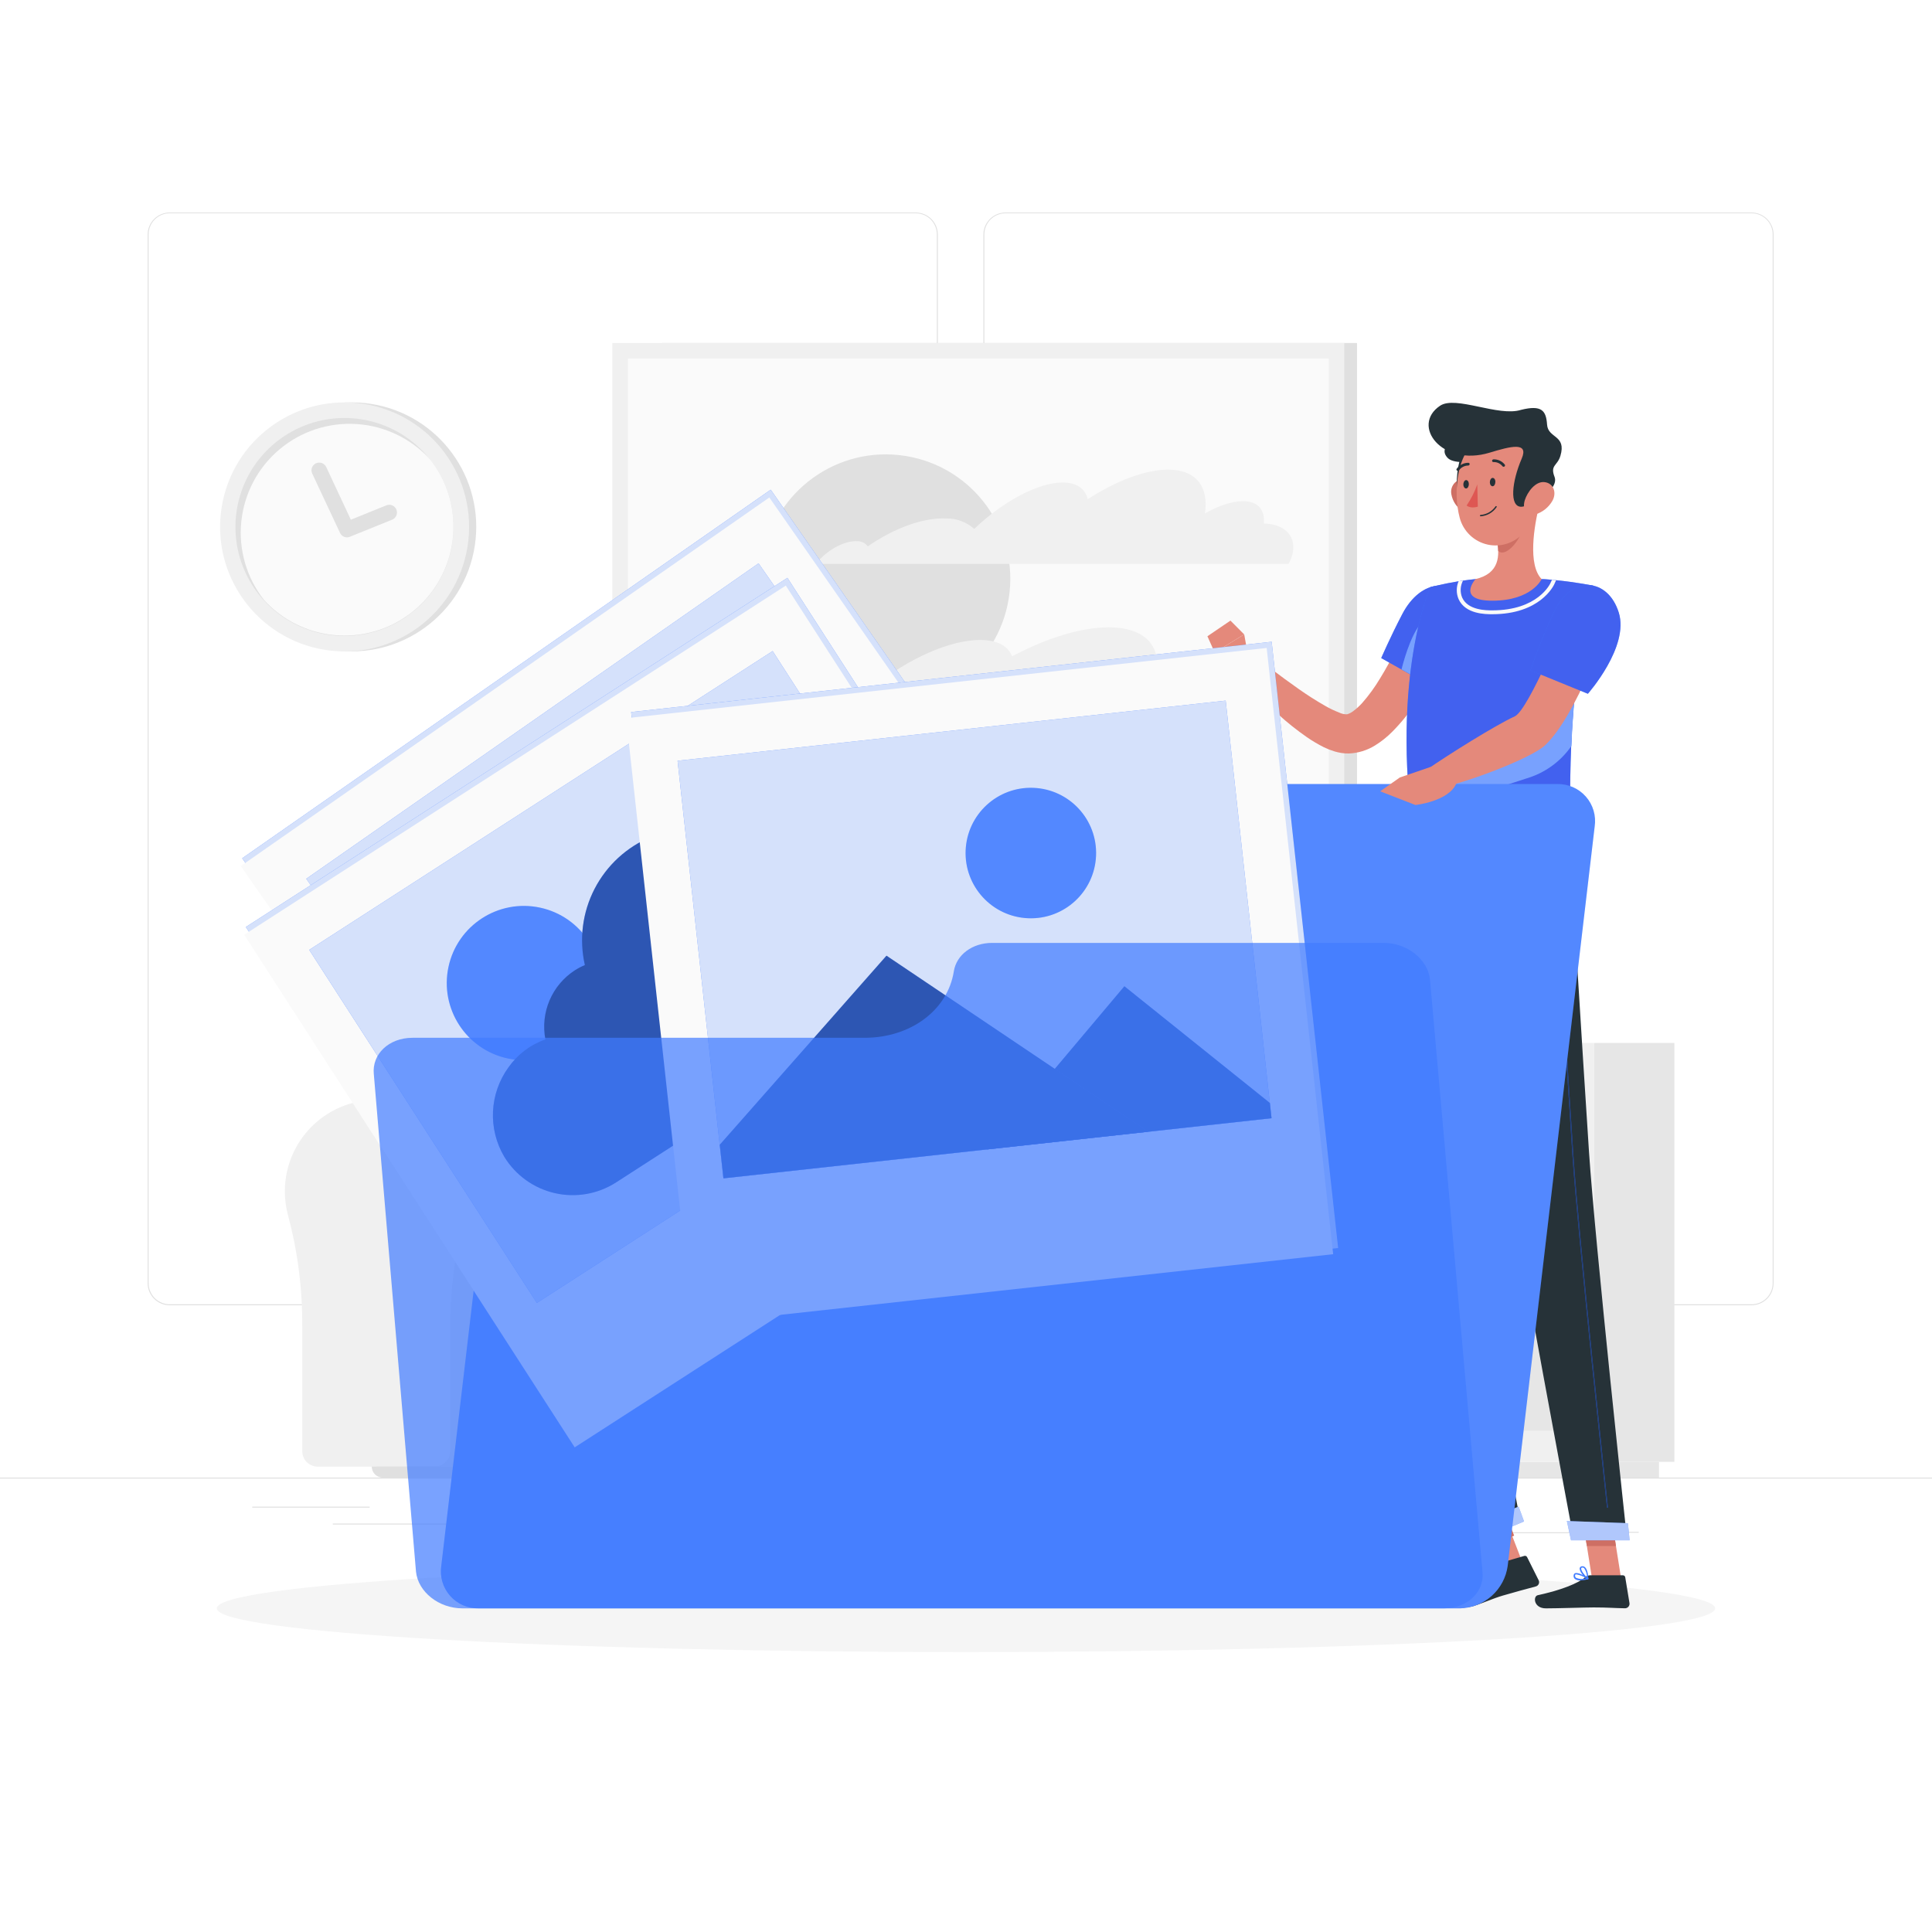 <svg width="350" height="350" viewBox="0 0 350 350" fill="none" xmlns="http://www.w3.org/2000/svg">
<path d="M350 267.68H0V267.855H350V267.68Z" fill="#E0E0E0"/>
<path d="M296.877 277.502H289.45V277.677H296.877V277.502Z" fill="#E0E0E0"/>
<path d="M284.312 277.586H254.107V277.761H284.312V277.586Z" fill="#E0E0E0"/>
<path d="M216.769 275.92H165.795V276.095H216.769V275.92Z" fill="#E0E0E0"/>
<path d="M136.472 278.957H120.295V279.132H136.472V278.957Z" fill="#E0E0E0"/>
<path d="M82.565 276.004H60.291V276.179H82.565V276.004Z" fill="#E0E0E0"/>
<path d="M107.268 276.004H86.45V276.179H107.268V276.004Z" fill="#E0E0E0"/>
<path d="M66.962 272.943H45.703V273.118H66.962V272.943Z" fill="#E0E0E0"/>
<path d="M165.9 236.46H30.737C29.678 236.458 28.663 236.036 27.915 235.287C27.167 234.537 26.747 233.522 26.747 232.463V42.462C26.756 41.409 27.18 40.403 27.928 39.661C28.675 38.919 29.684 38.502 30.737 38.5H165.9C166.96 38.5 167.977 38.921 168.726 39.671C169.476 40.42 169.897 41.437 169.897 42.497V232.463C169.897 233.523 169.476 234.54 168.726 235.289C167.977 236.039 166.96 236.46 165.9 236.46ZM30.737 38.64C29.725 38.642 28.754 39.045 28.039 39.762C27.324 40.478 26.922 41.45 26.922 42.462V232.463C26.922 233.475 27.324 234.447 28.039 235.163C28.754 235.88 29.725 236.283 30.737 236.285H165.9C166.913 236.283 167.884 235.88 168.601 235.164C169.317 234.447 169.72 233.476 169.722 232.463V42.462C169.72 41.449 169.317 40.478 168.601 39.761C167.884 39.045 166.913 38.642 165.9 38.64H30.737Z" fill="#E0E0E0"/>
<path d="M317.317 236.46H182.147C181.087 236.458 180.072 236.036 179.323 235.287C178.573 234.538 178.152 233.522 178.15 232.463V42.462C178.161 41.409 178.587 40.402 179.335 39.66C180.083 38.919 181.093 38.502 182.147 38.5H317.317C318.368 38.504 319.376 38.922 320.122 39.663C320.867 40.405 321.291 41.41 321.3 42.462V232.463C321.3 233.521 320.881 234.535 320.134 235.284C319.388 236.034 318.375 236.456 317.317 236.46ZM182.147 38.64C181.134 38.642 180.163 39.045 179.446 39.761C178.73 40.478 178.327 41.449 178.325 42.462V232.463C178.327 233.476 178.73 234.447 179.446 235.164C180.163 235.88 181.134 236.283 182.147 236.285H317.317C318.33 236.283 319.301 235.88 320.017 235.164C320.734 234.447 321.137 233.476 321.139 232.463V42.462C321.137 41.449 320.734 40.478 320.017 39.761C319.301 39.045 318.33 38.642 317.317 38.64H182.147Z" fill="#E0E0E0"/>
<path d="M124.831 199.227C125.216 199.227 125.601 199.227 125.993 199.262C128.432 199.434 130.803 200.143 132.935 201.34C135.068 202.536 136.909 204.189 138.328 206.181C139.746 208.173 140.706 210.454 141.139 212.86C141.572 215.267 141.468 217.739 140.833 220.101C139.025 227.152 138.151 234.41 138.236 241.689V262.885C138.236 263.627 137.941 264.339 137.416 264.864C136.891 265.39 136.178 265.685 135.436 265.685H68.173V199.227H124.831Z" fill="#E6E6E6"/>
<path d="M51.604 215.797C51.606 213.438 52.112 211.108 53.087 208.96C54.062 206.813 55.484 204.899 57.258 203.345C59.033 201.792 61.118 200.635 63.376 199.952C65.633 199.269 68.01 199.076 70.348 199.386C72.686 199.695 74.93 200.5 76.932 201.747C78.934 202.993 80.647 204.653 81.956 206.615C83.265 208.576 84.14 210.795 84.522 213.122C84.905 215.449 84.787 217.831 84.175 220.109C82.367 227.16 81.494 234.418 81.578 241.697V262.893C81.578 263.635 81.283 264.347 80.758 264.872C80.233 265.398 79.521 265.693 78.778 265.693H57.554C56.812 265.693 56.099 265.398 55.574 264.872C55.049 264.347 54.754 263.635 54.754 262.893V240.451C54.815 233.625 53.954 226.822 52.192 220.228C51.797 218.784 51.599 217.293 51.604 215.797Z" fill="#F0F0F0"/>
<path d="M91.007 265.672H176.078V225.331H91.007V265.672Z" fill="#E6E6E6"/>
<path d="M225.988 234.451H120.477V189.553C120.477 186.226 121.798 183.036 124.151 180.683C126.503 178.331 129.694 177.009 133.021 177.009H213.465C216.788 177.015 219.973 178.339 222.321 180.691C224.669 183.042 225.988 186.23 225.988 189.553V234.451Z" fill="#E0E0E0"/>
<path d="M210.196 234.451H104.692V188.951C104.692 185.786 105.949 182.75 108.187 180.512C110.426 178.274 113.461 177.016 116.627 177.016H198.261C201.426 177.016 204.462 178.274 206.7 180.512C208.938 182.75 210.196 185.786 210.196 188.951V234.451Z" fill="#F0F0F0"/>
<path d="M172.123 238.07H91.784C90.819 238.07 89.893 237.687 89.21 237.004C88.528 236.322 88.144 235.396 88.144 234.43V225.281C88.144 224.316 88.528 223.39 89.21 222.707C89.893 222.025 90.819 221.641 91.784 221.641H172.123C172.411 221.641 172.687 221.756 172.89 221.959C173.094 222.163 173.208 222.439 173.208 222.726V236.985C173.208 237.273 173.094 237.549 172.89 237.753C172.687 237.956 172.411 238.07 172.123 238.07Z" fill="#E0E0E0"/>
<path d="M231.938 199.227C232.323 199.227 232.715 199.227 233.107 199.262C235.546 199.434 237.917 200.143 240.05 201.34C242.182 202.536 244.024 204.189 245.442 206.181C246.86 208.173 247.82 210.454 248.254 212.86C248.687 215.267 248.582 217.739 247.947 220.101C246.133 227.151 245.257 234.409 245.343 241.689V262.885C245.343 263.627 245.048 264.339 244.523 264.864C243.998 265.39 243.286 265.685 242.543 265.685H175.287V199.227H231.938Z" fill="#E6E6E6"/>
<path d="M158.711 215.795C158.736 211.509 160.421 207.4 163.411 204.329C166.401 201.258 170.464 199.465 174.747 199.325C179.031 199.186 183.202 200.711 186.386 203.581C189.569 206.451 191.517 210.442 191.821 214.717C191.938 216.531 191.758 218.351 191.289 220.107C189.481 227.158 188.608 234.416 188.692 241.695V262.891C188.692 263.634 188.397 264.346 187.872 264.871C187.347 265.396 186.635 265.691 185.892 265.691H164.661C163.919 265.691 163.206 265.396 162.681 264.871C162.156 264.346 161.861 263.634 161.861 262.891V240.449C161.923 233.623 161.059 226.82 159.292 220.226C158.899 218.782 158.704 217.292 158.711 215.795Z" fill="#F0F0F0"/>
<path d="M69.356 267.688H230.755C231.02 267.689 231.283 267.637 231.528 267.536C231.774 267.436 231.997 267.287 232.185 267.1C232.373 266.913 232.522 266.69 232.624 266.445C232.725 266.2 232.778 265.937 232.778 265.672H67.34C67.34 266.207 67.552 266.719 67.93 267.097C68.308 267.475 68.821 267.688 69.356 267.688Z" fill="#E0E0E0"/>
<path d="M288.813 264.824H303.331V188.937H288.813V264.824Z" fill="#E6E6E6"/>
<path d="M237.265 267.68H300.545V264.831H237.265V267.68Z" fill="#E6E6E6"/>
<path d="M288.813 188.938H234.479V264.825H288.813V188.938Z" fill="#F0F0F0"/>
<path d="M286.755 191.436H236.537V239.722H286.755V191.436Z" fill="#E6E6E6"/>
<path d="M286.755 241.773H236.537V259.175H286.755V241.773Z" fill="#E6E6E6"/>
<path d="M247.128 191.436H236.537V239.722H247.128V191.436Z" fill="#E0E0E0"/>
<path d="M247.128 241.773H236.537V259.175H247.128V241.773Z" fill="#E0E0E0"/>
<path d="M119.945 153.461L245.833 153.461V62.139L119.945 62.139L119.945 153.461Z" fill="#E0E0E0"/>
<path d="M110.929 153.461L243.53 153.461V62.139L110.929 62.139V153.461Z" fill="#F0F0F0"/>
<path d="M240.723 150.647V64.953L113.75 64.953V150.647H240.723Z" fill="#FAFAFA"/>
<path d="M182.739 108.448C184.715 96.149 176.348 84.577 164.049 82.601C151.751 80.624 140.179 88.992 138.202 101.29C136.226 113.589 144.593 125.161 156.892 127.137C169.19 129.114 180.762 120.746 182.739 108.448Z" fill="#E0E0E0"/>
<path d="M123.347 130.9C125.398 128.31 129.514 126.315 132.559 126.441C133.008 126.424 133.456 126.498 133.877 126.656C134.298 126.815 134.682 127.056 135.009 127.365C140.567 124.145 146.965 122.171 152.25 122.388C154.938 122.493 157.024 123.158 158.466 124.243C164.437 119.385 172.046 115.934 177.569 115.934C180.705 115.934 182.651 117.054 183.344 118.909C189.469 115.647 195.762 113.645 200.844 113.645C208.936 113.645 211.561 118.734 208.25 125.888C209.58 127.239 215.95 129.122 215.698 131.376H122.997C123.109 131.201 123.2 131.04 123.347 130.9Z" fill="#F0F0F0"/>
<path d="M155.26 98.042C155.636 98.027 156.011 98.104 156.35 98.268C156.69 98.431 156.983 98.676 157.206 98.98C161.924 95.711 167.244 93.702 171.528 93.926C173.358 93.919 175.126 94.59 176.491 95.809C181.615 90.909 188.013 87.409 192.507 87.409C195.069 87.409 196.595 88.543 197.05 90.426C202.223 87.115 207.459 85.078 211.603 85.078C216.727 85.078 218.995 88.207 218.288 93.009C220.759 91.609 223.188 90.79 225.162 90.79C227.899 90.79 229.187 92.365 228.963 94.843C229.201 94.843 229.439 94.843 229.663 94.878C233.863 95.291 235.445 98.49 233.436 102.151H147.812C149.688 99.722 152.915 97.923 155.26 98.042Z" fill="#F0F0F0"/>
<path d="M86.016 98.859C87.9 86.546 79.446 75.037 67.133 73.153C54.82 71.269 43.311 79.723 41.427 92.036C39.542 104.348 47.997 115.857 60.31 117.742C72.623 119.626 84.132 111.172 86.016 98.859Z" fill="#E0E0E0"/>
<path d="M84.695 99.034C86.672 86.735 78.304 75.163 66.006 73.187C53.707 71.21 42.135 79.578 40.159 91.876C38.182 104.175 46.55 115.747 58.848 117.723C71.147 119.7 82.719 111.332 84.695 99.034Z" fill="#F0F0F0"/>
<path d="M82.145 95.438C82.152 100.105 80.506 104.624 77.498 108.193C74.491 111.762 70.316 114.15 65.715 114.934C61.115 115.718 56.385 114.847 52.365 112.476C48.345 110.105 45.295 106.386 43.756 101.98C42.217 97.574 42.288 92.765 43.956 88.407C45.625 84.048 48.784 80.422 52.872 78.17C56.96 75.919 61.714 75.188 66.29 76.108C70.865 77.028 74.967 79.539 77.868 83.195L77.924 83.258C80.664 86.726 82.151 91.018 82.145 95.438Z" fill="#E0E0E0"/>
<path d="M82.145 95.439C82.139 99.415 80.932 103.297 78.681 106.575C76.431 109.853 73.243 112.374 69.534 113.809C65.826 115.243 61.77 115.523 57.9 114.612C54.029 113.701 50.524 111.642 47.845 108.704C44.684 104.694 43.202 99.615 43.71 94.534C44.218 89.454 46.676 84.769 50.568 81.464C54.461 78.16 59.483 76.494 64.578 76.817C69.674 77.14 74.445 79.427 77.889 83.196L77.945 83.259C80.677 86.73 82.157 91.022 82.145 95.439Z" fill="#FAFAFA"/>
<path d="M62.853 97.349C62.589 97.346 62.332 97.269 62.11 97.126C61.889 96.984 61.712 96.782 61.6 96.543L56.574 85.82C56.492 85.653 56.444 85.471 56.432 85.285C56.421 85.1 56.447 84.913 56.508 84.738C56.57 84.562 56.666 84.401 56.791 84.263C56.915 84.124 57.066 84.013 57.235 83.934C57.403 83.855 57.586 83.81 57.771 83.802C57.957 83.794 58.143 83.824 58.317 83.888C58.492 83.953 58.651 84.052 58.787 84.179C58.923 84.307 59.032 84.46 59.108 84.629L63.56 94.15L69.993 91.546C70.337 91.406 70.723 91.409 71.065 91.555C71.407 91.7 71.677 91.975 71.816 92.319C71.956 92.663 71.952 93.049 71.807 93.391C71.662 93.733 71.387 94.003 71.043 94.142L63.378 97.243C63.211 97.312 63.033 97.348 62.853 97.349Z" fill="#E0E0E0"/>
<path d="M260.722 221.516C265.944 222.216 269.178 210.876 257.642 201.258C258.3 212.395 251.608 220.256 260.722 221.516Z" fill="#F0F0F0"/>
<path d="M264.012 228.689C271.593 223.376 266.406 204.819 242.956 206.163C253.099 219.799 250.803 237.95 264.012 228.689Z" fill="#F0F0F0"/>
<path d="M261.338 228.563C256.305 223.138 263.473 209.488 281.589 214.472C271.362 223.46 270.123 237.999 261.338 228.563Z" fill="#F0F0F0"/>
<path d="M253.54 239.722H269.115L270.291 229.369H252.364L253.54 239.722Z" fill="#E0E0E0"/>
<path d="M251.209 231.217H271.453V228.935H251.209V231.217Z" fill="#E0E0E0"/>
<path d="M175 299.291C249.958 299.291 310.723 295.744 310.723 291.367C310.723 286.991 249.958 283.443 175 283.443C100.042 283.443 39.277 286.991 39.277 291.367C39.277 295.744 100.042 299.291 175 299.291Z" fill="#F5F5F5"/>
<path d="M271.335 271.5L266.335 273.436L270.642 284.561L275.642 282.626L271.335 271.5Z" fill="#E4897B"/>
<path d="M293.685 285.986H288.414L286.475 273.785H291.746L293.685 285.986Z" fill="#E4897B"/>
<path d="M288.071 285.377H294C294.102 285.376 294.201 285.411 294.28 285.476C294.358 285.542 294.41 285.633 294.427 285.734L295.197 290.424C295.213 290.541 295.204 290.66 295.169 290.774C295.135 290.887 295.077 290.991 294.998 291.08C294.92 291.168 294.823 291.239 294.715 291.286C294.606 291.334 294.489 291.357 294.371 291.355C292.306 291.32 291.305 291.201 288.701 291.201C287.098 291.201 282.261 291.369 280.049 291.369C277.837 291.369 277.676 289.178 278.593 288.982C282.702 288.093 285.838 286.882 287.203 285.699C287.447 285.496 287.753 285.383 288.071 285.377Z" fill="#263238"/>
<path d="M270.529 283.5L276.129 281.869C276.227 281.837 276.333 281.841 276.429 281.881C276.524 281.921 276.601 281.994 276.647 282.086L278.747 286.286C278.797 286.393 278.823 286.509 278.823 286.627C278.823 286.744 278.797 286.86 278.747 286.967C278.696 287.073 278.623 287.167 278.533 287.242C278.442 287.317 278.336 287.37 278.222 287.399C276.192 287.952 274.82 288.302 272.279 289.044C270.515 289.555 268.73 290.388 266.987 290.941C265.79 291.326 262.962 291.34 261.499 291.34C259.336 291.34 258.853 289.058 259.777 288.953C262.122 288.687 262.444 288.813 263.739 288.162C265.854 287.233 267.772 285.908 269.388 284.256C269.696 283.91 270.09 283.649 270.529 283.5Z" fill="#263238"/>
<path d="M262.71 115.339C262.276 116.438 261.863 117.397 261.394 118.405C260.925 119.413 260.456 120.379 259.959 121.352C258.953 123.326 257.838 125.243 256.62 127.092C255.348 129.062 253.875 130.895 252.224 132.559C251.285 133.509 250.237 134.343 249.102 135.044C247.677 135.931 246.046 136.432 244.37 136.5C243.901 136.513 243.432 136.48 242.97 136.402C242.565 136.336 242.166 136.245 241.773 136.129C241.105 135.926 240.454 135.671 239.827 135.366C238.751 134.826 237.715 134.211 236.726 133.525C234.911 132.263 233.18 130.884 231.546 129.395C228.371 126.522 225.41 123.422 222.684 120.12L225.4 117.39C228.613 119.924 231.91 122.458 235.2 124.768C236.802 125.905 238.461 126.961 240.17 127.932C240.941 128.371 241.743 128.753 242.571 129.073C243.024 129.301 243.526 129.414 244.034 129.402C244.434 129.284 244.809 129.091 245.14 128.835C245.745 128.387 246.304 127.878 246.806 127.316C248.01 125.937 249.088 124.451 250.026 122.878C251.034 121.24 251.979 119.511 252.875 117.747C253.323 116.865 253.757 115.969 254.177 115.073C254.597 114.177 255.024 113.232 255.381 112.406L262.71 115.339Z" fill="#E4897B"/>
<path d="M226.149 119.077L225.4 114.926L220.059 118.202C220.059 118.202 221.746 120.82 223.524 120.862L226.149 119.077Z" fill="#E4897B"/>
<path d="M222.908 112.428L218.736 115.263L220.052 118.203L225.393 114.927L222.908 112.428Z" fill="#E4897B"/>
<path d="M265.16 109.977C266.448 114.765 259.434 124.383 259.434 124.383L250.222 119.217C250.222 119.217 251.937 115.262 254.044 111.237C257.439 104.734 263.683 104.517 265.16 109.977Z" fill="#407BFF"/>
<path opacity="0.6" d="M265.16 109.977C266.448 114.765 259.434 124.383 259.434 124.383L250.222 119.217C250.222 119.217 251.937 115.262 254.044 111.237C257.439 104.734 263.683 104.517 265.16 109.977Z" fill="#4450E4"/>
<path d="M253.897 121.269L257.516 123.299L258.146 112.197C256.046 113.814 254.555 118.686 253.897 121.269Z" fill="#407BFF"/>
<path opacity="0.3" d="M253.897 121.269L257.516 123.299L258.146 112.197C256.046 113.814 254.555 118.686 253.897 121.269Z" fill="#FAFAFA"/>
<path d="M272.081 272.447L267.066 274.383L269.287 280.136L274.302 278.2L272.081 272.447Z" fill="#CE6F64"/>
<path d="M291.753 273.785H286.475L287.476 280.078H292.747L291.753 273.785Z" fill="#CE6F64"/>
<path d="M288.652 106.1C283.283 126.491 284.767 147.603 284.319 151.929H256.13C251.93 122.291 259.112 106.373 259.112 106.373C259.112 106.373 261.352 105.771 264.236 105.302L265.041 105.183C265.776 105.078 266.532 104.98 267.302 104.91C271.293 104.679 275.295 104.679 279.286 104.91C279.909 104.91 280.539 104.987 281.155 105.036L281.89 105.106C285.523 105.463 288.652 106.1 288.652 106.1Z" fill="#407BFF"/>
<path opacity="0.6" d="M288.652 106.1C283.283 126.491 284.767 147.603 284.319 151.929H256.13C251.93 122.291 259.112 106.373 259.112 106.373C259.112 106.373 261.352 105.771 264.236 105.302L265.041 105.183C265.776 105.078 266.532 104.98 267.302 104.91C271.293 104.679 275.295 104.679 279.286 104.91C279.909 104.91 280.539 104.987 281.155 105.036L281.89 105.106C285.523 105.463 288.652 106.1 288.652 106.1Z" fill="#4450E4"/>
<path d="M255.234 143.906C255.332 145.171 255.456 146.468 255.605 147.798L276.605 140.994C279.879 140.018 282.723 137.956 284.669 135.149C284.746 133.28 284.851 131.313 285.012 129.262C285.082 128.261 285.173 127.239 285.264 126.203C285.355 125.167 285.481 124.026 285.607 122.92L255.234 143.906Z" fill="#407BFF"/>
<path opacity="0.3" d="M255.234 143.906C255.332 145.171 255.456 146.468 255.605 147.798L276.605 140.994C279.879 140.018 282.723 137.956 284.669 135.149C284.746 133.28 284.851 131.313 285.012 129.262C285.082 128.261 285.173 127.239 285.264 126.203C285.355 125.167 285.481 124.026 285.607 122.92L255.234 143.906Z" fill="#FAFAFA"/>
<path d="M281.155 105.035L280.875 105.637C280.784 105.84 278.551 110.572 270.34 110.572C269.248 110.572 265.923 110.572 264.88 108.248C264.68 107.757 264.591 107.227 264.619 106.697C264.647 106.167 264.791 105.65 265.041 105.182L264.236 105.301C264.019 105.813 263.907 106.363 263.907 106.918C263.907 107.474 264.019 108.024 264.236 108.535C265.461 111.272 269.136 111.272 270.333 111.272C278.985 111.272 281.407 106.141 281.533 105.924L281.904 105.105L281.155 105.035Z" fill="#FAFAFA"/>
<path d="M278.887 91.414C277.907 95.271 276.738 102.334 279.286 104.91C279.286 104.91 277.508 108.823 270.34 108.823C263.795 108.823 267.302 104.91 267.302 104.91C271.663 103.881 271.74 100.71 271.166 97.7L278.887 91.414Z" fill="#E4897B"/>
<path d="M275.737 93.977L271.166 97.694C271.311 98.385 271.393 99.088 271.411 99.794C272.748 101.124 275.429 97.757 275.709 96.035C275.841 95.356 275.851 94.659 275.737 93.977Z" fill="#CE6F64"/>
<path d="M262.927 89.544C263.038 90.17 263.278 90.765 263.631 91.293C263.984 91.82 264.443 92.269 264.978 92.611C266.434 93.534 267.778 92.365 267.841 90.742C267.925 89.285 267.267 87.046 265.566 86.779C265.195 86.724 264.817 86.759 264.463 86.88C264.108 87.002 263.788 87.207 263.53 87.478C263.271 87.749 263.081 88.078 262.976 88.438C262.871 88.797 262.855 89.177 262.927 89.544Z" fill="#CE6F64"/>
<path d="M266.798 79.366C264.103 80.381 262.465 90.699 265.643 92.456C268.821 94.213 271.901 77.448 266.798 79.366Z" fill="#263238"/>
<path d="M262.248 82.944C264.236 85.044 274.372 82.524 274.757 78.912C275.142 75.3 258.489 78.996 262.248 82.944Z" fill="#263238"/>
<path d="M278.74 85.155C278.551 90.412 278.705 93.485 276.143 96.355C275.356 97.313 274.321 98.035 273.15 98.441C271.98 98.848 270.72 98.923 269.509 98.659C268.298 98.394 267.184 97.801 266.29 96.944C265.395 96.086 264.754 94.999 264.439 93.8C263.207 89.194 263.739 81.375 268.765 78.869C269.819 78.29 271.01 78.004 272.212 78.04C273.415 78.076 274.585 78.434 275.603 79.075C276.621 79.716 277.449 80.618 278 81.688C278.552 82.757 278.807 83.954 278.74 85.155Z" fill="#E4897B"/>
<path d="M275.569 74.243C279.286 73.326 280.098 74.376 280.266 76.917C280.434 79.458 283.822 78.751 282.681 82.587C282.149 84.4 280.784 84.246 281.617 86.381C282.569 88.838 276.92 91.813 275.59 91.806C273.399 91.806 273.882 87.242 275.667 83.091C277.004 79.983 273.672 80.844 269.85 82.006C261.24 84.617 255.535 77.106 260.876 73.508C263.704 71.597 271.481 75.559 275.569 74.243Z" fill="#263238"/>
<path d="M281.232 90.728C280.563 91.896 279.482 92.77 278.201 93.178C276.514 93.697 275.723 92.213 276.234 90.609C276.696 89.16 278.138 87.151 279.804 87.341C281.47 87.529 282.044 89.279 281.232 90.728Z" fill="#E4897B"/>
<path d="M256.13 151.9C256.13 151.9 251.398 194.243 251.027 210.315C250.642 227.038 267.064 279.195 267.064 279.195L275.464 275.66C275.464 275.66 265.664 228.011 267.064 211.596C268.52 193.725 274.659 151.9 274.659 151.9H256.13Z" fill="#263238"/>
<path d="M267.883 163.556C264.117 171.382 266.658 186.852 268.702 196.022C269.479 189.554 270.396 182.526 271.271 176.023C271.187 166.02 270.41 158.306 267.883 163.556Z" fill="#182137"/>
<path d="M275.1 272.945C275.135 272.945 276.094 275.626 276.094 275.626L266.406 279.693L264.873 276.858L275.1 272.945Z" fill="#407BFF"/>
<path opacity="0.6" d="M275.1 272.945C275.135 272.945 276.094 275.626 276.094 275.626L266.406 279.693L264.873 276.858L275.1 272.945Z" fill="#FAFAFA"/>
<path d="M266.126 151.9C266.126 151.9 269.745 192.171 272.146 207.263C274.771 223.79 285.089 278.831 285.089 278.831H294.749C294.749 278.831 288.96 225.12 287.868 208.761C286.685 191.002 284.319 151.9 284.319 151.9H266.126Z" fill="#263238"/>
<path d="M294.896 275.94C294.931 275.94 295.218 279.041 295.218 279.041H284.606L283.85 275.541L294.896 275.94Z" fill="#407BFF"/>
<path opacity="0.6" d="M294.896 275.94C294.931 275.94 295.218 279.041 295.218 279.041H284.606L283.85 275.541L294.896 275.94Z" fill="#FAFAFA"/>
<path d="M291.2 273.154C291.178 273.154 291.156 273.145 291.141 273.129C291.125 273.113 291.116 273.092 291.116 273.07C291.06 272.587 285.845 224.07 284.865 209.37C283.801 193.417 281.659 158.053 281.638 157.696C281.637 157.684 281.638 157.672 281.642 157.66C281.646 157.649 281.652 157.638 281.66 157.629C281.667 157.62 281.677 157.613 281.688 157.607C281.698 157.602 281.71 157.599 281.722 157.598C281.745 157.598 281.767 157.606 281.784 157.622C281.801 157.637 281.811 157.659 281.813 157.682C281.813 158.039 283.976 193.382 285.04 209.356C286.02 224.056 291.235 272.538 291.291 273.056C291.293 273.067 291.293 273.079 291.29 273.09C291.287 273.102 291.281 273.113 291.274 273.122C291.267 273.131 291.258 273.139 291.247 273.144C291.237 273.15 291.226 273.153 291.214 273.154H291.2Z" fill="#407BFF"/>
<path opacity="0.5" d="M291.2 273.154C291.178 273.154 291.156 273.145 291.141 273.129C291.125 273.113 291.116 273.092 291.116 273.07C291.06 272.587 285.845 224.07 284.865 209.37C283.801 193.417 281.659 158.053 281.638 157.696C281.637 157.684 281.638 157.672 281.642 157.66C281.646 157.649 281.652 157.638 281.66 157.629C281.667 157.62 281.677 157.613 281.688 157.607C281.698 157.602 281.71 157.599 281.722 157.598C281.745 157.598 281.767 157.606 281.784 157.622C281.801 157.637 281.811 157.659 281.813 157.682C281.813 158.039 283.976 193.382 285.04 209.356C286.02 224.056 291.235 272.538 291.291 273.056C291.293 273.067 291.293 273.079 291.29 273.09C291.287 273.102 291.281 273.113 291.274 273.122C291.267 273.131 291.258 273.139 291.247 273.144C291.237 273.15 291.226 273.153 291.214 273.154H291.2Z" fill="black"/>
<path d="M270.9 87.277C270.9 87.704 270.697 88.068 270.417 88.089C270.137 88.11 269.906 87.788 269.899 87.389C269.892 86.99 270.102 86.598 270.382 86.577C270.662 86.556 270.9 86.85 270.9 87.277Z" fill="#263238"/>
<path d="M266.098 87.676C266.098 88.103 265.895 88.467 265.615 88.488C265.335 88.509 265.104 88.187 265.097 87.788C265.09 87.389 265.3 86.997 265.58 86.976C265.86 86.955 266.084 87.249 266.098 87.676Z" fill="#263238"/>
<path d="M267.624 87.76C267.148 89.11 266.499 90.392 265.692 91.575C266.455 92.212 267.722 91.785 267.722 91.785L267.624 87.76Z" fill="#DE5753"/>
<path d="M268.226 93.534C268.193 93.534 268.162 93.522 268.139 93.5C268.115 93.478 268.101 93.447 268.1 93.415C268.1 93.381 268.113 93.348 268.136 93.323C268.16 93.299 268.192 93.284 268.226 93.282C268.763 93.243 269.285 93.084 269.753 92.816C270.22 92.548 270.622 92.179 270.928 91.735C270.943 91.707 270.97 91.687 271 91.678C271.031 91.67 271.064 91.674 271.092 91.689C271.12 91.705 271.14 91.731 271.149 91.762C271.157 91.793 271.153 91.826 271.138 91.854C270.813 92.338 270.381 92.741 269.877 93.032C269.372 93.323 268.807 93.495 268.226 93.534Z" fill="#263238"/>
<path d="M272.398 84.561C272.359 84.563 272.321 84.555 272.286 84.54C272.251 84.524 272.219 84.5 272.195 84.47C272.003 84.224 271.756 84.027 271.474 83.894C271.192 83.762 270.882 83.698 270.571 83.707C270.539 83.711 270.507 83.709 270.476 83.7C270.445 83.691 270.416 83.676 270.392 83.656C270.367 83.635 270.346 83.61 270.331 83.582C270.316 83.553 270.307 83.522 270.305 83.49C270.303 83.423 270.326 83.358 270.37 83.307C270.414 83.257 270.476 83.224 270.543 83.217C270.936 83.2 271.328 83.276 271.686 83.44C272.044 83.605 272.358 83.852 272.601 84.162C272.621 84.188 272.636 84.217 272.644 84.248C272.653 84.28 272.655 84.312 272.65 84.344C272.646 84.377 272.635 84.407 272.618 84.435C272.601 84.463 272.578 84.487 272.552 84.505C272.508 84.54 272.454 84.56 272.398 84.561Z" fill="#263238"/>
<path d="M264.019 85.282C263.983 85.273 263.949 85.256 263.921 85.233C263.897 85.21 263.879 85.183 263.866 85.153C263.854 85.123 263.847 85.091 263.847 85.058C263.847 85.025 263.854 84.993 263.866 84.963C263.879 84.933 263.897 84.906 263.921 84.883C264.163 84.555 264.48 84.29 264.845 84.109C265.21 83.927 265.613 83.835 266.021 83.84C266.053 83.842 266.085 83.85 266.114 83.865C266.142 83.879 266.168 83.9 266.188 83.925C266.209 83.95 266.224 83.979 266.232 84.01C266.241 84.041 266.243 84.074 266.238 84.106C266.227 84.172 266.193 84.232 266.142 84.275C266.09 84.317 266.025 84.34 265.958 84.337C265.638 84.344 265.325 84.424 265.041 84.571C264.757 84.718 264.51 84.927 264.32 85.184C264.286 85.23 264.239 85.263 264.185 85.281C264.131 85.299 264.073 85.299 264.019 85.282Z" fill="#263238"/>
<path d="M291.361 112.988L284.074 111.049C284.074 111.049 276.934 128.626 274.414 129.774C270.984 131.335 262.29 136.774 258.601 139.343C258.391 140.211 258.552 142.535 259.021 143.165C265.321 142.024 277.382 137.383 279.902 135.017C285.642 129.641 291.361 112.988 291.361 112.988Z" fill="#E4897B"/>
<path d="M293.258 110.98C295.183 117.182 287.658 125.68 287.658 125.68L277.263 121.438C278.489 117.845 279.908 114.322 281.512 110.882C284.711 104.001 291.312 104.715 293.258 110.98Z" fill="#407BFF"/>
<path opacity="0.6" d="M293.258 110.98C295.183 117.182 287.658 125.68 287.658 125.68L277.263 121.438C278.489 117.845 279.908 114.322 281.512 110.882C284.711 104.001 291.312 104.715 293.258 110.98Z" fill="#4450E4"/>
<path d="M286.3 286.3C285.945 286.332 285.59 286.238 285.299 286.034C285.209 285.952 285.141 285.849 285.103 285.734C285.065 285.618 285.058 285.495 285.082 285.376C285.086 285.301 285.109 285.229 285.15 285.167C285.19 285.104 285.246 285.053 285.313 285.019C285.908 284.725 287.553 285.768 287.735 285.887C287.755 285.9 287.772 285.919 287.781 285.941C287.791 285.964 287.795 285.989 287.791 286.013C287.784 286.037 287.771 286.06 287.753 286.077C287.734 286.095 287.711 286.106 287.686 286.111C287.232 286.226 286.767 286.289 286.3 286.3ZM285.6 285.215C285.547 285.203 285.492 285.203 285.439 285.215C285.412 285.229 285.39 285.25 285.374 285.276C285.358 285.302 285.349 285.332 285.348 285.362C285.331 285.443 285.335 285.528 285.36 285.607C285.384 285.687 285.428 285.759 285.488 285.817C286.076 286.084 286.745 286.116 287.357 285.908C286.812 285.553 286.199 285.315 285.558 285.208L285.6 285.215Z" fill="#407BFF"/>
<path d="M287.637 286.112H287.581C287.049 285.811 286.062 284.656 286.181 284.068C286.207 283.976 286.261 283.895 286.337 283.837C286.413 283.779 286.505 283.747 286.601 283.746C286.694 283.731 286.789 283.738 286.878 283.766C286.968 283.794 287.05 283.842 287.119 283.907C287.707 284.404 287.742 285.923 287.742 286.007C287.742 286.042 287.728 286.076 287.703 286.101C287.678 286.126 287.644 286.14 287.609 286.14L287.637 286.112ZM286.699 283.977H286.643C286.482 283.977 286.461 284.075 286.454 284.103C286.363 284.453 286.986 285.321 287.504 285.734C287.503 285.142 287.319 284.565 286.979 284.082C286.901 284.013 286.802 283.976 286.699 283.977Z" fill="#407BFF"/>
<path d="M267.687 285.425C267.261 285.574 266.797 285.574 266.371 285.425C266.269 285.377 266.181 285.303 266.116 285.211C266.051 285.119 266.011 285.012 266 284.9C265.992 284.831 266.001 284.762 266.025 284.697C266.049 284.633 266.089 284.575 266.14 284.529C266.707 284.032 268.989 284.571 269.248 284.634C269.272 284.641 269.293 284.654 269.309 284.673C269.325 284.691 269.336 284.714 269.339 284.739C269.34 284.765 269.333 284.791 269.319 284.814C269.306 284.836 269.286 284.854 269.262 284.865C268.754 285.098 268.227 285.285 267.687 285.425ZM266.553 284.592C266.471 284.606 266.395 284.64 266.329 284.69C266.308 284.709 266.293 284.734 266.285 284.761C266.276 284.788 266.274 284.816 266.28 284.844C266.282 284.916 266.303 284.987 266.341 285.048C266.379 285.11 266.433 285.16 266.497 285.194C266.868 285.397 267.736 285.236 268.842 284.774C268.095 284.581 267.321 284.52 266.553 284.592Z" fill="#407BFF"/>
<path d="M269.262 284.852H269.213C268.513 284.726 267.113 283.921 267.071 283.319C267.071 283.179 267.134 282.983 267.463 282.864C267.693 282.786 267.944 282.801 268.163 282.906C268.926 283.284 269.325 284.628 269.339 284.684C269.349 284.704 269.354 284.725 269.354 284.747C269.354 284.769 269.349 284.791 269.339 284.81C269.33 284.823 269.319 284.833 269.305 284.84C269.292 284.847 269.277 284.852 269.262 284.852ZM267.61 283.088H267.533C267.316 283.165 267.323 283.256 267.323 283.284C267.323 283.641 268.338 284.306 269.045 284.53C268.879 283.969 268.535 283.478 268.065 283.13C267.924 283.058 267.761 283.043 267.61 283.088Z" fill="#407BFF"/>
<path d="M203 148.008C203.6 146.298 204.706 144.811 206.172 143.744C207.637 142.678 209.392 142.082 211.204 142.037H282.1C283.078 142.014 284.049 142.205 284.945 142.597C285.841 142.989 286.641 143.572 287.288 144.306C287.935 145.04 288.413 145.906 288.69 146.844C288.967 147.782 289.035 148.77 288.89 149.737L273.133 283.668C272.847 285.764 271.825 287.69 270.248 289.101C268.672 290.512 266.645 291.316 264.53 291.368H86.73C85.751 291.392 84.78 291.202 83.883 290.811C82.986 290.419 82.186 289.836 81.539 289.102C80.891 288.368 80.413 287.501 80.137 286.562C79.861 285.623 79.793 284.636 79.94 283.668L93.366 169.659C93.651 167.563 94.674 165.637 96.25 164.226C97.826 162.815 99.854 162.011 101.969 161.959H183.869C192.213 161.959 200.158 156.177 203 148.008Z" fill="#407BFF"/>
<path opacity="0.1" d="M203 148.008C203.6 146.298 204.706 144.811 206.172 143.744C207.637 142.678 209.392 142.082 211.204 142.037H282.1C283.078 142.014 284.049 142.205 284.945 142.597C285.841 142.989 286.641 143.572 287.288 144.306C287.935 145.04 288.413 145.906 288.69 146.844C288.967 147.782 289.035 148.77 288.89 149.737L273.133 283.668C272.847 285.764 271.825 287.69 270.248 289.101C268.672 290.512 266.645 291.316 264.53 291.368H86.73C85.751 291.392 84.78 291.202 83.883 290.811C82.986 290.419 82.186 289.836 81.539 289.102C80.891 288.368 80.413 287.501 80.137 286.562C79.861 285.623 79.793 284.636 79.94 283.668L93.366 169.659C93.651 167.563 94.674 165.637 96.25 164.226C97.826 162.815 99.854 162.011 101.969 161.959H183.869C192.213 161.959 200.158 156.177 203 148.008Z" fill="#FAFAFA"/>
<path d="M139.623 88.713L43.873 155.484L107.072 246.112L202.822 179.341L139.623 88.713Z" fill="#407BFF"/>
<path opacity="0.8" d="M139.623 88.713L43.873 155.484L107.072 246.112L202.822 179.341L139.623 88.713Z" fill="#FAFAFA"/>
<path d="M139.371 90.124L43.621 156.895L106.821 247.523L202.57 180.751L139.371 90.124Z" fill="#FAFAFA"/>
<path d="M137.42 102.058L55.485 159.195L99.017 221.62L180.952 164.482L137.42 102.058Z" fill="#407BFF"/>
<path opacity="0.8" d="M137.42 102.058L55.485 159.195L99.017 221.62L180.952 164.482L137.42 102.058Z" fill="#FAFAFA"/>
<path d="M106.05 155.793C107.634 158.065 108.509 160.757 108.562 163.527C108.616 166.297 107.847 169.021 106.352 171.353C104.857 173.686 102.703 175.523 100.164 176.631C97.624 177.739 94.814 178.068 92.087 177.578C89.36 177.087 86.84 175.799 84.846 173.876C82.852 171.952 81.473 169.48 80.885 166.773C80.296 164.066 80.524 161.245 81.54 158.667C82.555 156.089 84.313 153.871 86.59 152.293C89.636 150.181 93.395 149.364 97.043 150.02C100.691 150.676 103.93 152.752 106.05 155.793Z" fill="#407BFF"/>
<path opacity="0.1" d="M106.05 155.793C107.634 158.065 108.509 160.757 108.562 163.527C108.616 166.297 107.847 169.021 106.352 171.353C104.857 173.686 102.703 175.523 100.164 176.631C97.624 177.739 94.814 178.068 92.087 177.578C89.36 177.087 86.84 175.799 84.846 173.876C82.852 171.952 81.473 169.48 80.885 166.773C80.296 164.066 80.524 161.245 81.54 158.667C82.555 156.089 84.313 153.871 86.59 152.293C89.636 150.181 93.395 149.364 97.043 150.02C100.691 150.676 103.93 152.752 106.05 155.793Z" fill="#FAFAFA"/>
<path d="M158.312 149.626C156.203 147.524 153.657 145.913 150.855 144.905C148.054 143.897 145.065 143.518 142.1 143.795C142.009 143.669 141.939 143.529 141.848 143.396C139.137 139.459 135.123 136.606 130.514 135.338C125.905 134.071 120.997 134.47 116.654 136.466C112.31 138.462 108.811 141.926 106.771 146.249C104.731 150.572 104.283 155.476 105.504 160.098C104.892 160.386 104.305 160.723 103.747 161.106C101.751 162.494 100.217 164.448 99.344 166.717C98.47 168.985 98.297 171.464 98.847 173.832C96.175 174.879 93.899 176.737 92.337 179.145C90.732 181.538 89.862 184.349 89.834 187.23C89.805 190.112 90.619 192.939 92.176 195.364C93.248 196.975 94.632 198.355 96.245 199.424C97.858 200.493 99.668 201.229 101.569 201.589C103.471 201.949 105.425 201.925 107.317 201.52C109.209 201.114 111.001 200.335 112.588 199.228L136.143 182.799L157.724 167.749C160.124 166.11 161.781 163.592 162.338 160.74C162.895 157.888 162.306 154.931 160.699 152.51L160.636 152.412C159.947 151.415 159.169 150.482 158.312 149.626Z" fill="#407BFF"/>
<path opacity="0.3" d="M158.312 149.626C156.203 147.524 153.657 145.913 150.855 144.905C148.054 143.897 145.065 143.518 142.1 143.795C142.009 143.669 141.939 143.529 141.848 143.396C139.137 139.459 135.123 136.606 130.514 135.338C125.905 134.071 120.997 134.47 116.654 136.466C112.31 138.462 108.811 141.926 106.771 146.249C104.731 150.572 104.283 155.476 105.504 160.098C104.892 160.386 104.305 160.723 103.747 161.106C101.751 162.494 100.217 164.448 99.344 166.717C98.47 168.985 98.297 171.464 98.847 173.832C96.175 174.879 93.899 176.737 92.337 179.145C90.732 181.538 89.862 184.349 89.834 187.23C89.805 190.112 90.619 192.939 92.176 195.364C93.248 196.975 94.632 198.355 96.245 199.424C97.858 200.493 99.668 201.229 101.569 201.589C103.471 201.949 105.425 201.925 107.317 201.52C109.209 201.114 111.001 200.335 112.588 199.228L136.143 182.799L157.724 167.749C160.124 166.11 161.781 163.592 162.338 160.74C162.895 157.888 162.306 154.931 160.699 152.51L160.636 152.412C159.947 151.415 159.169 150.482 158.312 149.626Z" fill="black"/>
<g style="mix-blend-mode:multiply">
<path d="M142.648 104.682L44.538 167.934L104.406 260.796L202.516 197.544L142.648 104.682Z" fill="#407BFF"/>
</g>
<path opacity="0.8" d="M142.648 104.682L44.538 167.934L104.406 260.796L202.516 197.544L142.648 104.682Z" fill="#FAFAFA"/>
<path d="M142.352 106.09L44.242 169.342L104.111 262.204L202.221 198.952L142.352 106.09Z" fill="#FAFAFA"/>
<path d="M139.972 117.95L56.018 172.076L97.255 236.039L181.21 181.914L139.972 117.95Z" fill="#407BFF"/>
<path opacity="0.8" d="M139.972 117.95L56.018 172.076L97.255 236.039L181.21 181.914L139.972 117.95Z" fill="#FAFAFA"/>
<path d="M108.573 181.007C110.185 173.461 105.375 166.036 97.828 164.424C90.282 162.812 82.858 167.622 81.245 175.168C79.633 182.715 84.444 190.139 91.99 191.751C99.536 193.364 106.96 188.553 108.573 181.007Z" fill="#407BFF"/>
<path opacity="0.1" d="M108.573 181.007C110.185 173.461 105.375 166.036 97.828 164.424C90.282 162.812 82.858 167.622 81.245 175.168C79.633 182.715 84.444 190.139 91.99 191.751C99.536 193.364 106.96 188.553 108.573 181.007Z" fill="#FAFAFA"/>
<path d="M159.11 166.265C157.077 164.086 154.59 162.382 151.824 161.273C149.059 160.163 146.083 159.676 143.108 159.846C143.024 159.706 142.961 159.566 142.87 159.433C140.301 155.4 136.391 152.404 131.829 150.971C127.267 149.539 122.346 149.763 117.933 151.604C113.52 153.445 109.898 156.784 107.706 161.034C105.515 165.283 104.893 170.17 105.952 174.833C105.327 175.094 104.725 175.408 104.153 175.771C102.112 177.087 100.512 178.984 99.559 181.217C98.606 183.45 98.343 185.917 98.805 188.301C96.095 189.245 93.751 191.018 92.106 193.369C90.415 195.702 89.443 198.478 89.31 201.356C89.177 204.234 89.888 207.089 91.357 209.567C92.368 211.218 93.698 212.651 95.27 213.781C96.842 214.911 98.624 215.715 100.511 216.147C102.398 216.578 104.352 216.629 106.259 216.295C108.166 215.961 109.987 215.249 111.615 214.201L135.8 198.605L157.92 184.346C160.371 182.79 162.112 180.332 162.767 177.503C163.422 174.674 162.938 171.701 161.42 169.226L161.35 169.128C160.693 168.107 159.944 167.148 159.11 166.265Z" fill="#407BFF"/>
<path opacity="0.3" d="M159.11 166.265C157.077 164.086 154.59 162.382 151.824 161.273C149.059 160.163 146.083 159.676 143.108 159.846C143.024 159.706 142.961 159.566 142.87 159.433C140.301 155.4 136.391 152.404 131.829 150.971C127.267 149.539 122.346 149.763 117.933 151.604C113.52 153.445 109.898 156.784 107.706 161.034C105.515 165.283 104.893 170.17 105.952 174.833C105.327 175.094 104.725 175.408 104.153 175.771C102.112 177.087 100.512 178.984 99.559 181.217C98.606 183.45 98.343 185.917 98.805 188.301C96.095 189.245 93.751 191.018 92.106 193.369C90.415 195.702 89.443 198.478 89.31 201.356C89.177 204.234 89.888 207.089 91.357 209.567C92.368 211.218 93.698 212.651 95.27 213.781C96.842 214.911 98.624 215.715 100.511 216.147C102.398 216.578 104.352 216.629 106.259 216.295C108.166 215.961 109.987 215.249 111.615 214.201L135.8 198.605L157.92 184.346C160.371 182.79 162.112 180.332 162.767 177.503C163.422 174.674 162.938 171.701 161.42 169.226L161.35 169.128C160.693 168.107 159.944 167.148 159.11 166.265Z" fill="black"/>
<g style="mix-blend-mode:multiply">
<path d="M230.372 116.264L114.336 128.992L126.384 238.821L242.42 226.093L230.372 116.264Z" fill="#407BFF"/>
</g>
<path opacity="0.8" d="M230.372 116.264L114.336 128.992L126.384 238.821L242.42 226.093L230.372 116.264Z" fill="#FAFAFA"/>
<path d="M229.47 117.383L113.434 130.111L125.482 239.941L241.518 227.212L229.47 117.383Z" fill="#FAFAFA"/>
<path d="M222.043 126.926L122.749 137.818L131.047 213.469L230.341 202.577L222.043 126.926Z" fill="#407BFF"/>
<path opacity="0.8" d="M222.043 126.926L122.749 137.818L131.047 213.469L230.341 202.577L222.043 126.926Z" fill="#FAFAFA"/>
<path d="M230.048 199.808L230.349 202.573L178.773 208.236L191.086 193.634L203.693 178.668L230.048 199.808Z" fill="#407BFF"/>
<path opacity="0.3" d="M230.048 199.808L230.349 202.573L178.773 208.236L191.086 193.634L203.693 178.668L230.048 199.808Z" fill="black"/>
<path d="M208.019 205.023L131.061 213.465L130.389 207.382L160.594 173.131L191.086 193.634L208.019 205.023Z" fill="#407BFF"/>
<path opacity="0.3" d="M208.019 205.023L131.061 213.465L130.389 207.382L160.594 173.131L191.086 193.634L208.019 205.023Z" fill="black"/>
<path d="M198.56 155.031C198.832 148.507 193.764 142.997 187.24 142.725C180.716 142.453 175.207 147.521 174.934 154.045C174.662 160.569 179.73 166.078 186.254 166.35C192.778 166.623 198.288 161.555 198.56 155.031Z" fill="#407BFF"/>
<path opacity="0.1" d="M198.56 155.031C198.832 148.507 193.764 142.997 187.24 142.725C180.716 142.453 175.207 147.521 174.934 154.045C174.662 160.569 179.73 166.078 186.254 166.35C192.778 166.623 198.288 161.555 198.56 155.031Z" fill="#FAFAFA"/>
<g style="mix-blend-mode:multiply" opacity="0.7">
<path d="M172.795 175.966C173.271 172.956 176.148 170.814 179.739 170.814H250.656C254.905 170.814 258.671 173.789 259.056 177.457L268.562 284.725C268.961 288.393 265.832 291.368 261.562 291.368H83.762C79.506 291.368 75.74 288.393 75.362 284.725L67.725 194.642C67.326 190.974 70.448 188.006 74.725 188.006H156.625C164.955 188.006 171.682 183.015 172.795 175.966Z" fill="#407BFF"/>
</g>
<path d="M259.189 138.93L253.589 140.848L250.033 143.354L256.417 145.832C256.417 145.832 262.381 145.202 263.816 141.968L259.189 138.93Z" fill="#E4897B"/>
</svg>
